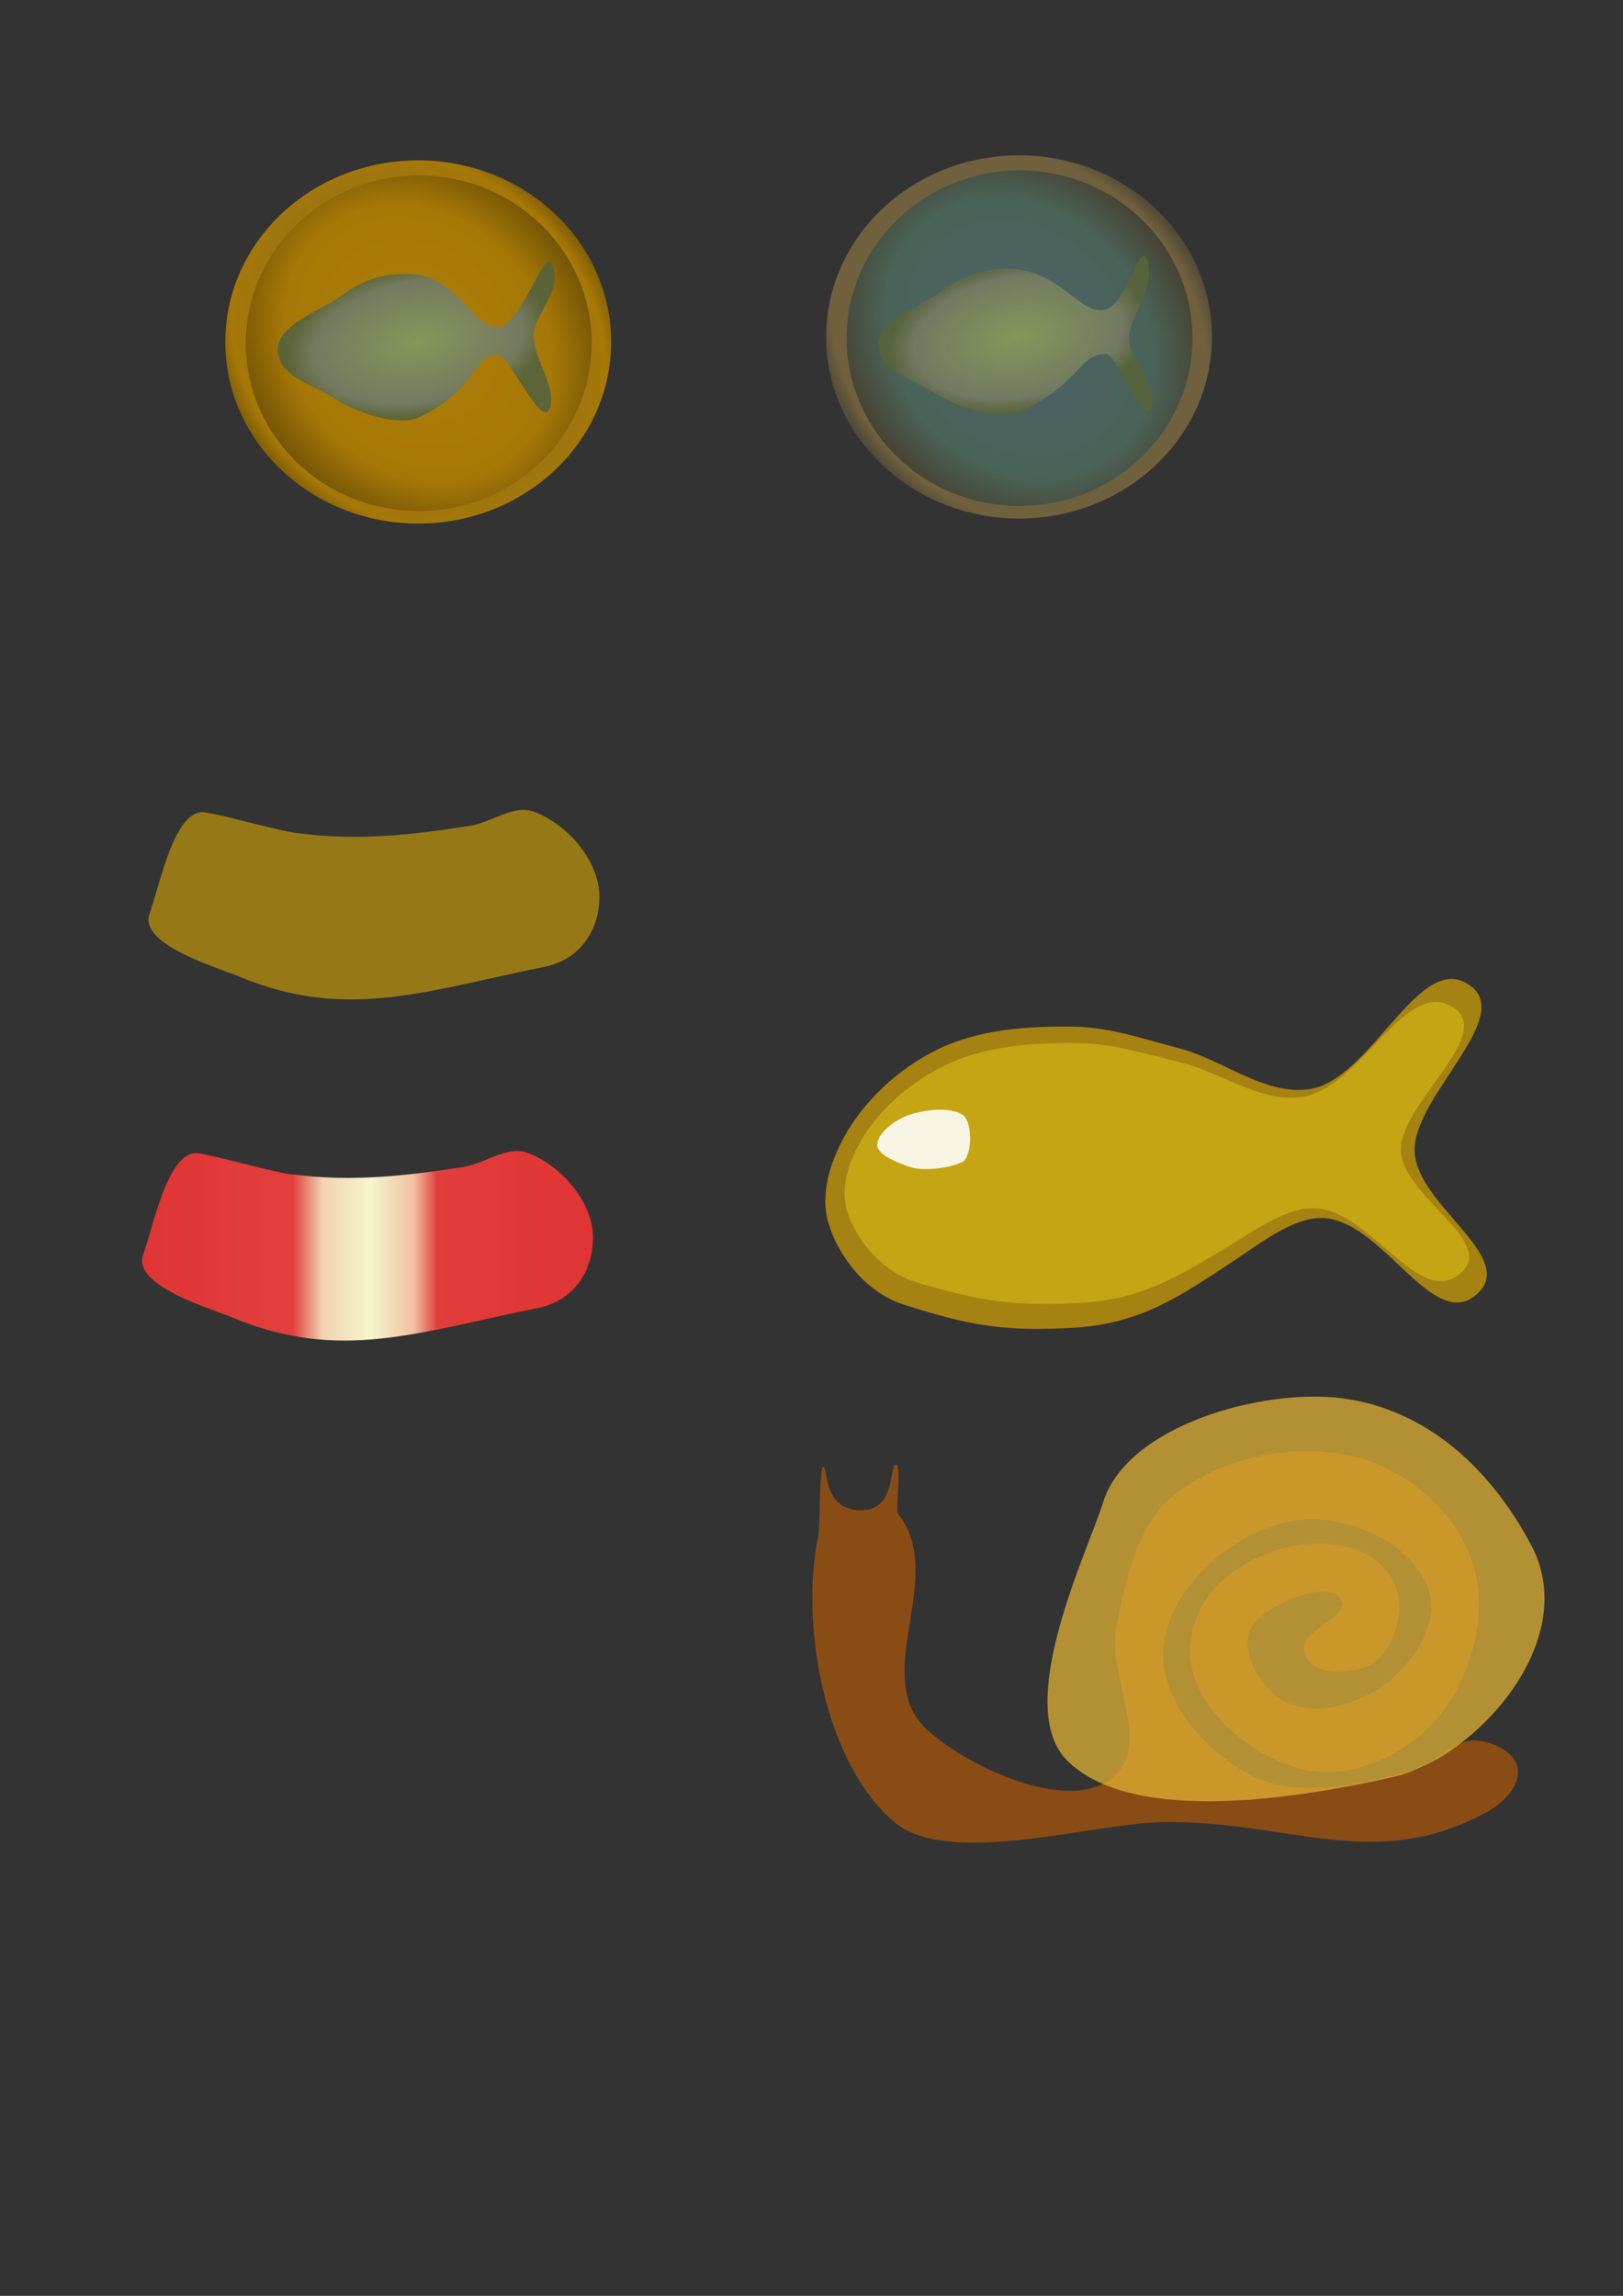 <?xml version="1.0" encoding="UTF-8" standalone="no"?>
<!-- Created with Inkscape (http://www.inkscape.org/) -->

<svg
   width="210mm"
   height="297mm"
   viewBox="0 0 210 297"
   version="1.1"
   id="svg1"
   inkscape:version="1.4 (86a8ad7, 2024-10-11)"
   sodipodi:docname="drawing.svg"
   xmlns:inkscape="http://www.inkscape.org/namespaces/inkscape"
   xmlns:sodipodi="http://sodipodi.sourceforge.net/DTD/sodipodi-0.dtd"
   xmlns:xlink="http://www.w3.org/1999/xlink"
   xmlns="http://www.w3.org/2000/svg"
   xmlns:svg="http://www.w3.org/2000/svg">
  <rect x="0" y="0" width="210" height="297" fill="#333333" stroke="none"/>
  <sodipodi:namedview
     id="namedview1"
     pagecolor="#ffffff"
     bordercolor="#000000"
     borderopacity="0.25"
     inkscape:showpageshadow="2"
     inkscape:pageopacity="0.0"
     inkscape:pagecheckerboard="0"
     inkscape:deskcolor="#d1d1d1"
     inkscape:document-units="mm"
     inkscape:zoom="1.4520903"
     inkscape:cx="430.414"
     inkscape:cy="848.77641"
     inkscape:window-width="1920"
     inkscape:window-height="1017"
     inkscape:window-x="-8"
     inkscape:window-y="-8"
     inkscape:window-maximized="1"
     inkscape:current-layer="layer2" />
  <defs
     id="defs1">
    <linearGradient
       id="linearGradient2"
       inkscape:collect="always">
      <stop
         style="stop-color:#e03434;stop-opacity:1;"
         offset="0"
         id="stop6" />
      <stop
         style="stop-color:#e13f3d;stop-opacity:1;"
         offset="0.334"
         id="stop23" />
      <stop
         style="stop-color:#f1d2af;stop-opacity:1;"
         offset="0.4"
         id="stop25" />
      <stop
         style="stop-color:#f6f6cb;stop-opacity:1;"
         offset="0.506"
         id="stop13" />
      <stop
         style="stop-color:#f0c1a2;stop-opacity:1;"
         offset="0.602"
         id="stop26" />
      <stop
         style="stop-color:#e13d3b;stop-opacity:1;"
         offset="0.656"
         id="stop24" />
      <stop
         style="stop-color:#e03434;stop-opacity:1;"
         offset="1"
         id="stop22" />
    </linearGradient>
    <linearGradient
       id="linearGradient21"
       inkscape:collect="always">
      <stop
         style="stop-color:#4c616a;stop-opacity:1;"
         offset="0"
         id="stop18" />
      <stop
         style="stop-color:#4a6358;stop-opacity:1;"
         offset="0.633"
         id="stop19" />
      <stop
         style="stop-color:#474232;stop-opacity:1;"
         offset="0.879"
         id="stop20" />
      <stop
         style="stop-color:#423e32;stop-opacity:1;"
         offset="1"
         id="stop21" />
    </linearGradient>
    <linearGradient
       id="linearGradient17"
       inkscape:collect="always">
      <stop
         style="stop-color:#736543;stop-opacity:1;"
         offset="0"
         id="stop14" />
      <stop
         style="stop-color:#70603d;stop-opacity:1;"
         offset="0.796"
         id="stop15" />
      <stop
         style="stop-color:#433f36;stop-opacity:1;"
         offset="0.9"
         id="stop16" />
      <stop
         style="stop-color:#3f3b35;stop-opacity:1;"
         offset="1"
         id="stop17" />
    </linearGradient>
    <linearGradient
       id="linearGradient12"
       inkscape:collect="always">
      <stop
         style="stop-color:#736543;stop-opacity:1;"
         offset="0"
         id="stop9" />
      <stop
         style="stop-color:#a67807;stop-opacity:1;"
         offset="0.796"
         id="stop10" />
      <stop
         style="stop-color:#745405;stop-opacity:1;"
         offset="0.9"
         id="stop11" />
      <stop
         style="stop-color:#6f5005;stop-opacity:1;"
         offset="1"
         id="stop12" />
    </linearGradient>
    <linearGradient
       id="linearGradient4"
       inkscape:collect="always">
      <stop
         style="stop-color:#85975a;stop-opacity:1;"
         offset="0"
         id="stop5" />
      <stop
         style="stop-color:#737a61;stop-opacity:0.98;"
         offset="0.804"
         id="stop8" />
      <stop
         style="stop-color:#57633b;stop-opacity:0.937;"
         offset="1"
         id="stop7" />
    </linearGradient>
    <linearGradient
       id="linearGradient1"
       inkscape:collect="always">
      <stop
         style="stop-color:#ae7e08;stop-opacity:1;"
         offset="0"
         id="stop1" />
      <stop
         style="stop-color:#a67807;stop-opacity:1;"
         offset="0.633"
         id="stop4" />
      <stop
         style="stop-color:#745405;stop-opacity:1;"
         offset="0.879"
         id="stop3" />
      <stop
         style="stop-color:#6f5005;stop-opacity:1;"
         offset="1"
         id="stop2" />
    </linearGradient>
    <radialGradient
       inkscape:collect="always"
       xlink:href="#linearGradient12"
       id="radialGradient2"
       cx="69.057"
       cy="53.023"
       fx="69.057"
       fy="53.023"
       r="24.963"
       gradientTransform="matrix(0.931,0.936,-0.794,0.79,46.884,-53.485)"
       gradientUnits="userSpaceOnUse" />
    <radialGradient
       inkscape:collect="always"
       xlink:href="#linearGradient4"
       id="radialGradient6"
       cx="70.449"
       cy="52.971"
       fx="70.449"
       fy="52.971"
       r="18.065"
       gradientTransform="matrix(0.927,-0.109,0.052,0.44,0.784,33.876)"
       gradientUnits="userSpaceOnUse" />
    <radialGradient
       inkscape:collect="always"
       xlink:href="#linearGradient1"
       id="radialGradient12"
       gradientUnits="userSpaceOnUse"
       gradientTransform="matrix(0.834,0.864,-0.712,0.73,49.248,-45.193)"
       cx="69.057"
       cy="53.023"
       fx="69.057"
       fy="53.023"
       r="24.963" />
    <radialGradient
       inkscape:collect="always"
       xlink:href="#linearGradient17"
       id="radialGradient2-1"
       cx="69.057"
       cy="53.023"
       fx="69.057"
       fy="53.023"
       r="24.963"
       gradientTransform="matrix(0.931,0.936,-0.794,0.79,46.884,-53.485)"
       gradientUnits="userSpaceOnUse" />
    <radialGradient
       inkscape:collect="always"
       xlink:href="#linearGradient21"
       id="radialGradient12-6"
       gradientUnits="userSpaceOnUse"
       gradientTransform="matrix(0.834,0.864,-0.712,0.73,49.248,-45.193)"
       cx="69.057"
       cy="53.023"
       fx="69.057"
       fy="53.023"
       r="24.963" />
    <radialGradient
       inkscape:collect="always"
       xlink:href="#linearGradient4"
       id="radialGradient6-7"
       cx="70.449"
       cy="52.971"
       fx="70.449"
       fy="52.971"
       r="18.065"
       gradientTransform="matrix(0.927,-0.109,0.052,0.44,0.784,33.876)"
       gradientUnits="userSpaceOnUse" />
    <linearGradient
       inkscape:collect="always"
       xlink:href="#linearGradient2"
       id="linearGradient13"
       x1="46.728"
       y1="166.058"
       x2="105.078"
       y2="166.058"
       gradientUnits="userSpaceOnUse"
       gradientTransform="translate(0.515,8.246)" />
  </defs>
  <g
     inkscape:groupmode="layer"
     id="layer2"
     inkscape:label="Animals"
     inkscape:highlight-color="#6cb1f6">
    <g
       id="g14-5"
       transform="translate(-23.676,70.03)"
       inkscape:export-filename="fish.svg"
       inkscape:export-xdpi="96"
       inkscape:export-ydpi="96"
       inkscape:label="fish">
      <path
         style="fill:#a58211;fill-opacity:1;stroke-width:0.492;stroke-dasharray:0.369, 0.492, 0.246, 0.492"
         d="m 214.908,97.271 c 5.016,-4.791 -8.031,-11.485 -8.197,-18.419 -0.166,-6.949 12.83,-17.182 7.259,-21.339 -6.649,-4.962 -12.767,12.294 -20.993,13.37 -5.774,0.755 -11.02,-3.806 -16.654,-5.278 -4.481,-1.17 -8.974,-2.732 -13.605,-2.815 -6.066,-0.108 -12.519,0.332 -17.944,3.049 -4.92,2.464 -9.341,6.538 -11.963,11.376 -1.743,3.216 -2.988,7.27 -1.994,10.79 1.302,4.608 5.062,9.193 9.617,10.673 8.269,2.685 13.091,3.619 22.284,3.049 8.615,-0.534 13.679,-4.112 20.29,-8.444 3.145,-2.061 7.619,-5.619 11.376,-5.747 8.054,-0.274 14.697,15.3 20.524,9.734 z"
         id="path13-3-5"
         sodipodi:nodetypes="ssssssssssssss" />
      <path
         style="fill:#dbbf16;fill-opacity:0.583;stroke-width:0.444;stroke-dasharray:0.333, 0.444, 0.222, 0.444"
         d="m 212.679,94.679 c 4.735,-4.135 -7.582,-9.913 -7.739,-15.898 -0.157,-5.998 12.112,-14.831 6.853,-18.419 -6.277,-4.283 -12.053,10.611 -19.819,11.54 -5.451,0.652 -10.403,-3.285 -15.722,-4.555 -4.23,-1.01 -8.472,-2.358 -12.843,-2.43 -5.727,-0.093 -11.819,0.287 -16.94,2.632 -4.645,2.127 -8.818,5.644 -11.293,9.82 -1.645,2.776 -2.821,6.275 -1.882,9.313 1.229,3.978 4.779,7.935 9.079,9.212 7.806,2.318 12.359,3.124 21.037,2.632 8.133,-0.461 12.914,-3.549 19.154,-7.289 2.969,-1.779 7.192,-4.85 10.74,-4.96 7.603,-0.236 13.874,13.206 19.376,8.402 z"
         id="path13-1"
         sodipodi:nodetypes="ssssssssssssss" />
      <path
         style="fill:#ffffff;fill-opacity:0.88;stroke-width:0.765;stroke-dasharray:0.574, 0.765, 0.383, 0.765"
         d="m 137.183,78.008 c 0.101,-1.581 2.425,-3.204 3.917,-3.735 1.959,-0.697 5.362,-1.223 7.106,-0.091 1.456,0.944 1.194,5.514 0,6.104 -1.634,0.807 -5.12,1.258 -6.833,0.638 -1.338,-0.484 -4.282,-1.495 -4.191,-2.915 z"
         id="path14-7"
         sodipodi:nodetypes="ssssss" />
    </g>
    <g
       id="g33"
       inkscape:label="snail"
       inkscape:export-filename="assets\snail.png"
       inkscape:export-xdpi="96"
       inkscape:export-ydpi="96">
      <path
         style="fill:#8a4c15;fill-opacity:1;stroke-width:0.546;stroke-dasharray:0.41, 0.546, 0.273, 0.546"
         d="m 173.561,207.055 c 0.901,2.169 -5.066,3.868 -4.85,6.224 0.288,3.136 4.255,3.322 7.185,2.64 4.431,-1.03 5.792,-7.148 4.85,-10.184 -3.396,-10.944 -26.46,-6.263 -26.765,7.732 -0.159,7.288 7.955,13.868 14.73,15.465 5.895,1.39 12.963,-1.755 17.065,-6.412 4.339,-4.927 6.713,-12.952 5.03,-19.425 -1.695,-6.519 -7.685,-12.14 -13.832,-14.145 -8.122,-2.649 -18.401,-0.909 -25.148,4.526 -4.655,3.75 -6.108,10.768 -7.365,16.785 -1.308,6.263 4.37,14.757 0,19.237 -5.357,5.491 -18.728,-0.564 -24.43,-5.658 -7.7,-6.88 2.671,-19.906 -3.85,-28.018 -0.304,-0.378 0.449,-6.346 -0.218,-6.347 -0.988,-0.002 0.058,5.722 -4.338,5.896 -5.203,0.207 -4.502,-5.614 -5.087,-5.61 -0.571,0.005 -0.384,7.563 -0.659,8.889 -2.432,11.734 0.917,29.558 9.84,37.071 7.007,5.9 25.688,0.148 34.669,1e-5 16.587,-0.273 27.305,6.692 42.034,-1.32 1.978,-1.076 4.365,-3.36 3.952,-5.658 -0.395,-2.194 -3.268,-3.431 -5.389,-3.583 -3.021,-0.216 -5.31,3.259 -8.263,3.96 -6.892,1.638 -14.909,3.763 -21.197,0.377 -5.705,-3.072 -11.706,-9.911 -10.958,-16.596 0.901,-8.047 9.594,-15.158 17.245,-16.219 6.318,-0.876 14.921,2.751 17.065,9.053 1.344,3.949 -1.727,8.889 -4.85,11.504 -3.672,3.075 -9.634,5.042 -13.832,2.829 -2.968,-1.565 -5.892,-6.363 -4.311,-9.43 1.523,-2.956 10.396,-6.664 11.676,-3.583 z"
         id="path26"
         sodipodi:nodetypes="ssssssssssssssssssssssssssssssss"
         inkscape:export-filename="assets\snail.png"
         inkscape:export-xdpi="96"
         inkscape:export-ydpi="96" />
      <path
         style="fill:#e0b134;fill-opacity:0.741;stroke-width:0.765;stroke-dasharray:0.574, 0.765, 0.383, 0.765"
         d="m 138.117,227.791 c -7.148,-7.066 2.602,-27.017 4.638,-33.499 3.108,-9.894 20.638,-14.741 30.922,-13.399 10.624,1.386 19.028,8.746 24.48,19.068 6.542,12.386 -7.343,27.505 -17.78,29.891 -11.727,2.681 -33.705,6.396 -42.26,-2.061 z"
         id="path27"
         sodipodi:nodetypes="ssssss" />
    </g>
  </g>
  <g
     id="g12"
     transform="translate(-28.86,-13.142)"
     inkscape:label="Coins">
    <g
       id="g8"
       transform="matrix(1,0,0,1.216,14.044,-2.827)"
       inkscape:export-filename="coin.svg"
       inkscape:export-xdpi="96"
       inkscape:export-ydpi="96">
      <ellipse
         style="fill:url(#radialGradient2);stroke-width:0.765;stroke-dasharray:0.574, 0.765, 0.383, 0.765"
         id="path1"
         cx="69.057"
         cy="53.023"
         rx="24.963"
         ry="23.505"
         transform="matrix(1,0,0,0.822,-0.129,5.928)" />
      <ellipse
         style="fill:url(#radialGradient12);stroke-width:0.696;stroke-dasharray:0.522, 0.696, 0.348, 0.696"
         id="path1-6"
         cx="69.123"
         cy="53.189"
         rx="22.375"
         ry="21.711"
         transform="matrix(1,0,0,0.822,-0.129,5.928)" />
      <path
         style="fill:url(#radialGradient6);stroke-width:0.765;stroke-dasharray:0.574, 0.765, 0.383, 0.765"
         d="m 85.911,56.671 c 1.12,-2.04 -2.025,-5.331 -2.044,-7.806 -0.017,-2.242 3.766,-4.662 2.408,-7.546 -0.973,-2.068 -3.875,6.218 -6.924,6.6 -3.263,0.409 -5.191,-5.593 -11.752,-5.647 -4.274,-0.035 -6.439,1.045 -9.202,2.642 -2.231,1.29 -7.622,2.798 -7.653,5.375 -0.035,2.942 4.718,3.762 7.288,5.193 2.639,1.469 8.319,3.149 11.115,2.004 8.081,-3.308 6.337,-6.387 10.113,-6.645 1.273,-0.087 5.552,7.829 6.651,5.829 z"
         id="path4"
         sodipodi:nodetypes="sssssssssss" />
    </g>
    <g
       id="g8-3"
       transform="matrix(1,0,0,1.216,91.786,-3.476)"
       inkscape:export-filename="silverCoin.svg"
       inkscape:export-xdpi="96"
       inkscape:export-ydpi="96">
      <ellipse
         style="fill:url(#radialGradient2-1);stroke-width:0.765;stroke-dasharray:0.574, 0.765, 0.383, 0.765"
         id="path1-3"
         cx="69.057"
         cy="53.023"
         rx="24.963"
         ry="23.505"
         transform="matrix(1,0,0,0.822,-0.129,5.928)" />
      <ellipse
         style="fill:url(#radialGradient12-6);stroke-width:0.696;stroke-dasharray:0.522, 0.696, 0.348, 0.696"
         id="path1-6-4"
         cx="69.123"
         cy="53.189"
         rx="22.375"
         ry="21.711"
         transform="matrix(1,0,0,0.822,-0.129,5.928)" />
      <path
         style="fill:url(#radialGradient6-7);stroke-width:0.765;stroke-dasharray:0.574, 0.765, 0.383, 0.765"
         d="m 86.094,57.046 c 1.117,-2.035 -2.94,-4.945 -2.955,-7.413 -0.014,-2.247 3.678,-5.497 2.317,-8.389 -0.973,-2.068 -2.509,5.019 -5.557,5.402 -3.263,0.409 -5.738,-4.319 -12.299,-4.373 -4.274,-0.035 -6.439,1.045 -9.202,2.642 -2.231,1.29 -7.622,2.798 -7.653,5.375 -0.035,2.942 4.718,3.762 7.288,5.193 2.639,1.469 8.319,3.149 11.115,2.004 8.081,-3.308 7.248,-5.937 11.024,-6.195 1.273,-0.087 4.824,7.754 5.922,5.754 z"
         id="path4-1"
         sodipodi:nodetypes="sssssssssss" />
    </g>
  </g>
  <g
     inkscape:groupmode="layer"
     id="layer3"
     inkscape:label="Food">
    <path
       style="fill:#967817;fill-opacity:1;stroke-width:0.765;stroke-dasharray:0.574, 0.765, 0.383, 0.765"
       d="m 55.319,118.219 c 2.144,0.248 10.424,2.67 12.58,2.763 7.371,0.947 14.604,0.14 21.903,-1.031 2.733,-0.463 5.512,-2.751 8.117,-1.804 4.375,1.591 8.55,6.425 8.503,11.08 -0.039,3.85 -2.135,8.005 -7.215,9.019 -15.272,3.049 -25.519,7.036 -39.46,1.209 -2.775,-1.16 -12.957,-4.112 -11.54,-8.106 1.417,-3.994 3.243,-13.578 7.112,-13.13 z"
       id="path12"
       sodipodi:nodetypes="sssssssss"
       inkscape:export-filename="food.svg"
       inkscape:export-xdpi="96"
       inkscape:export-ydpi="96"
       transform="translate(-28.86,-13.142)" />
    <path
       style="fill:url(#linearGradient13);stroke-width:0.765;stroke-dasharray:0.574, 0.765, 0.383, 0.765"
       d="m 54.49,162.344 c 2.144,0.248 10.424,2.67 12.58,2.763 7.371,0.947 14.604,0.14 21.903,-1.031 2.733,-0.463 5.512,-2.751 8.117,-1.804 4.375,1.591 8.55,6.425 8.503,11.08 -0.039,3.85 -2.135,8.005 -7.215,9.019 -15.272,3.049 -25.519,7.036 -39.46,1.209 -2.775,-1.16 -12.957,-4.112 -11.54,-8.106 1.417,-3.994 3.243,-13.578 7.112,-13.13 z"
       id="path12-8"
       sodipodi:nodetypes="sssssssss"
       inkscape:export-filename="assets\food2.svg"
       inkscape:export-xdpi="96"
       inkscape:export-ydpi="96"
       transform="translate(-28.86,-13.142)" />
  </g>
</svg>
